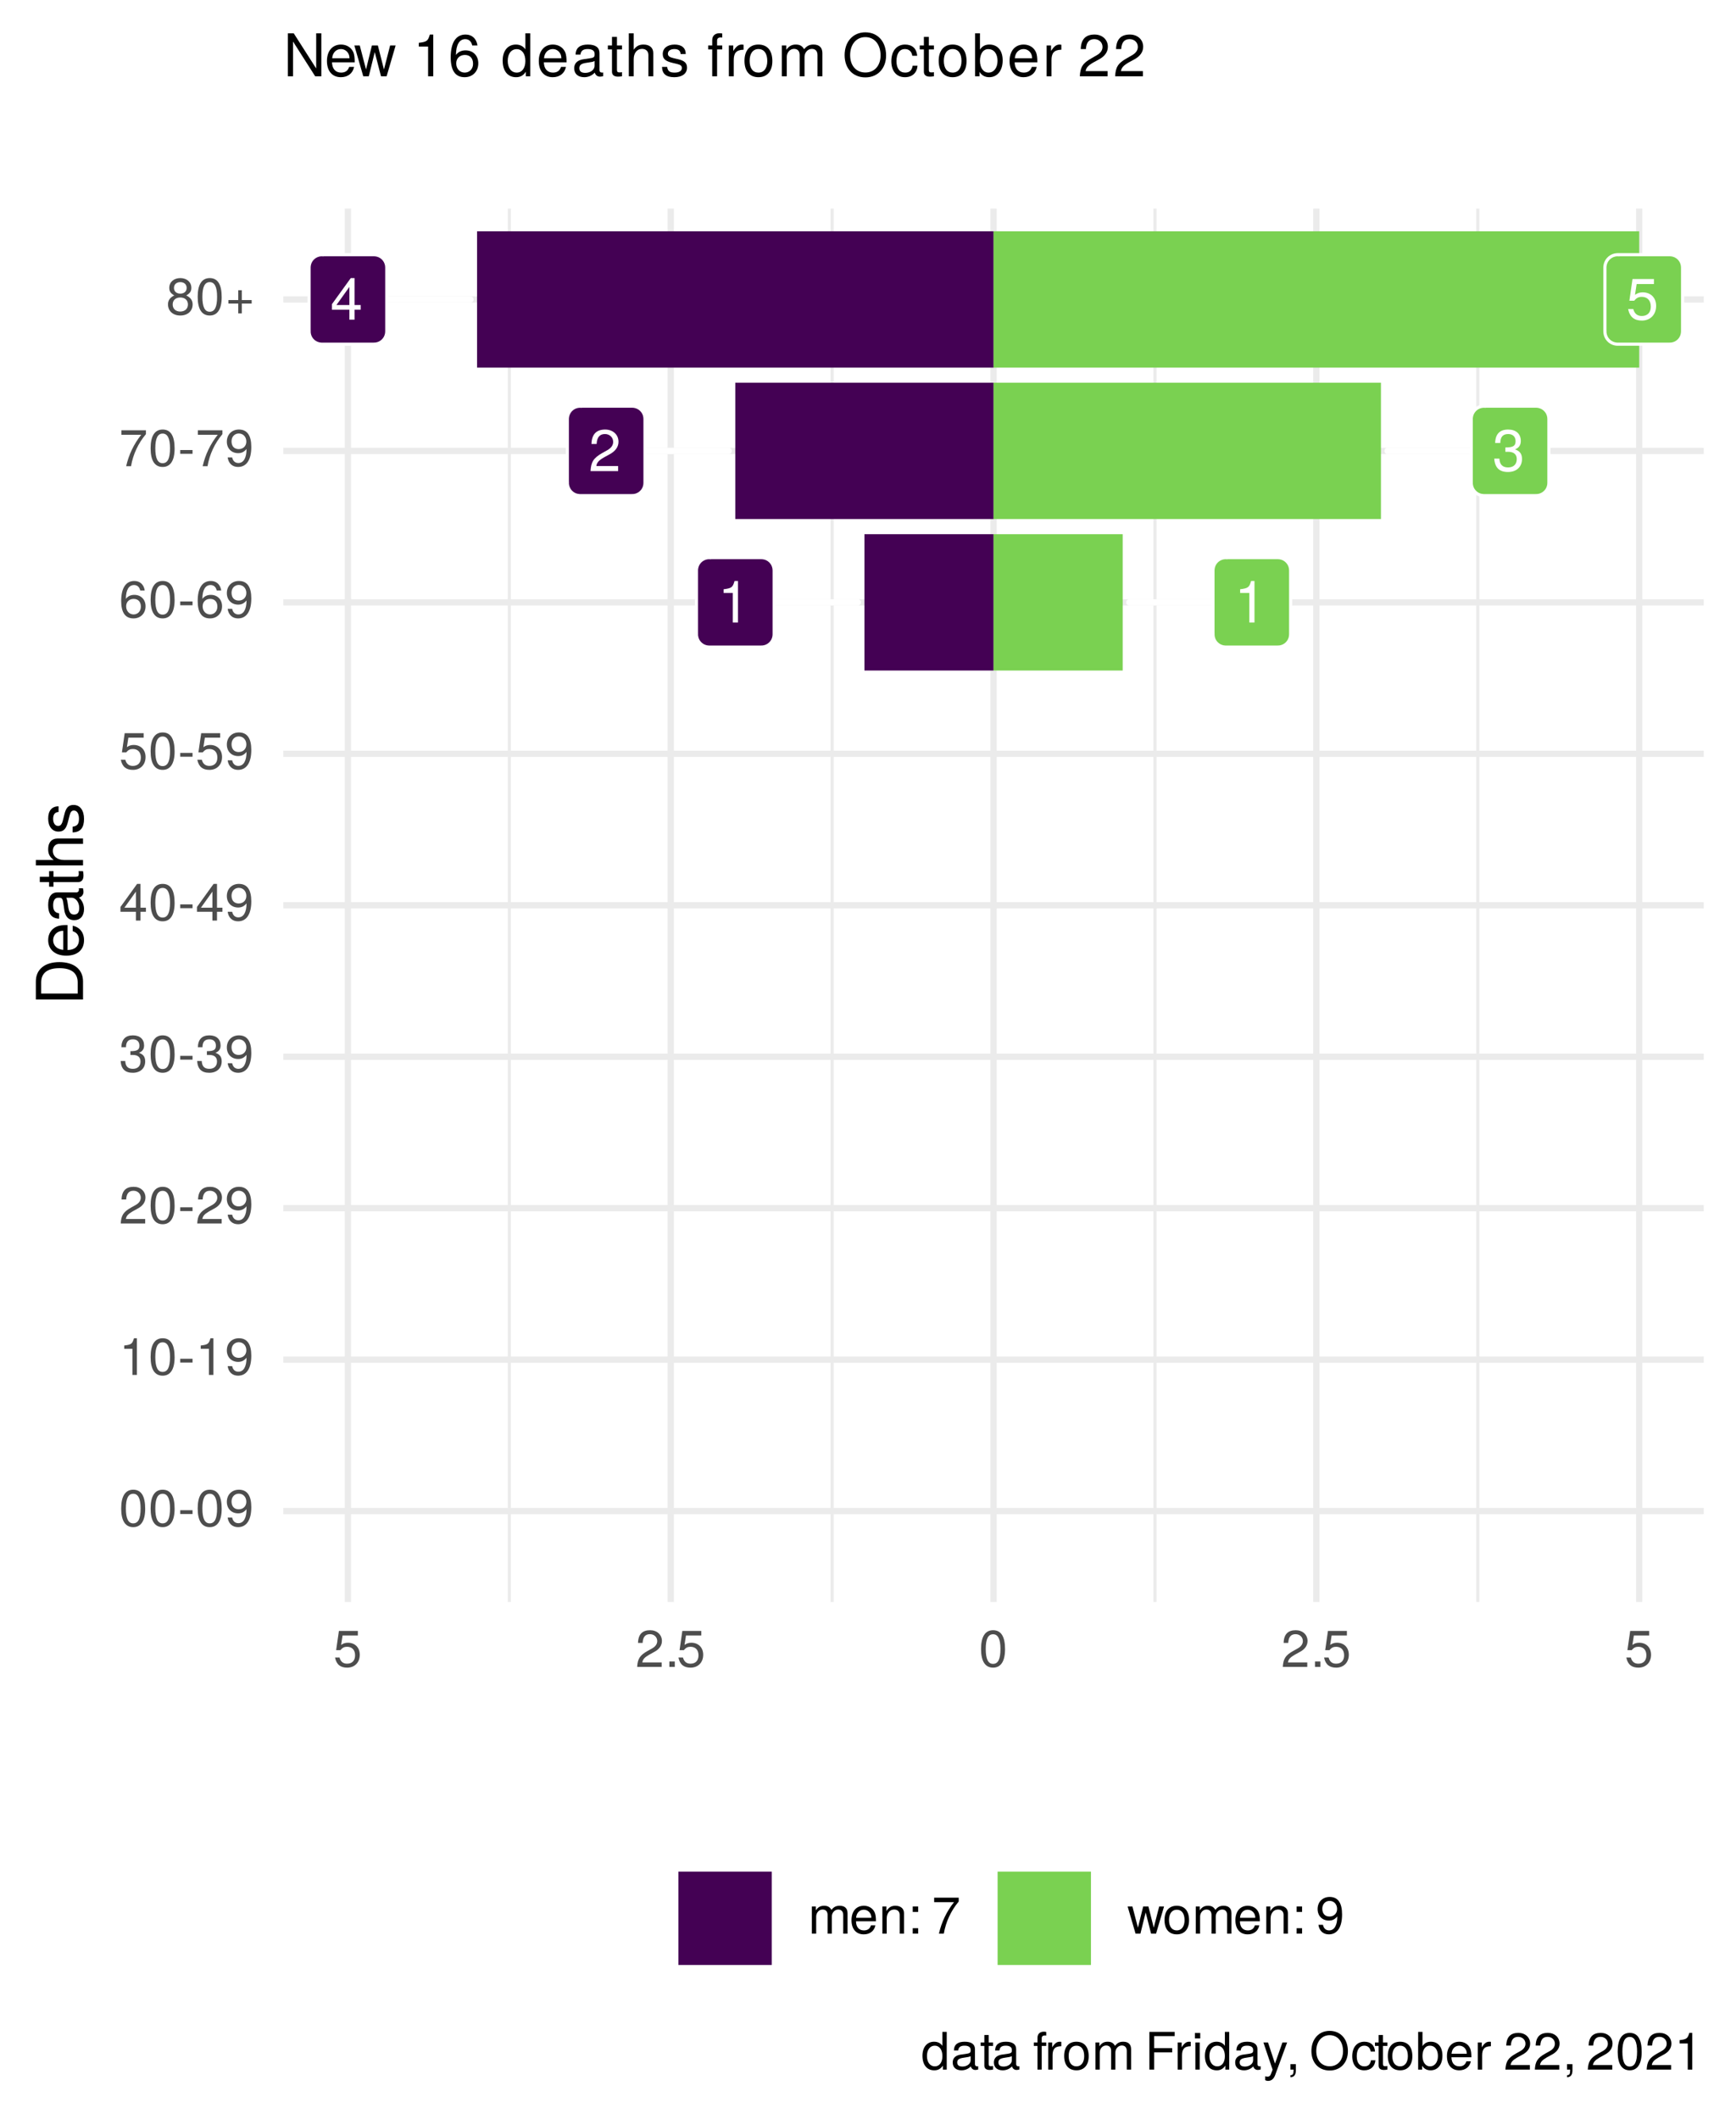 <?xml version="1.0" encoding="UTF-8"?>
<svg xmlns="http://www.w3.org/2000/svg" xmlns:xlink="http://www.w3.org/1999/xlink" width="295pt" height="360pt" viewBox="0 0 295 360" version="1.1">
<defs>
<g>
<symbol overflow="visible" id="glyph0-0">
<path style="stroke:none;" d=""/>
</symbol>
<symbol overflow="visible" id="glyph0-1">
<path style="stroke:none;" d="M 3.453 0 L 3.453 -7.062 L 2.875 -7.062 C 2.562 -5.969 2.375 -5.828 1.016 -5.656 L 1.016 -5.031 L 2.578 -5.031 L 2.578 0 Z M 3.453 0 "/>
</symbol>
<symbol overflow="visible" id="glyph0-2">
<path style="stroke:none;" d="M 5.094 -4.984 C 5.094 -6.188 4.156 -7.062 2.828 -7.062 C 1.391 -7.062 0.547 -6.312 0.5 -4.609 L 1.375 -4.609 C 1.438 -5.797 1.938 -6.297 2.797 -6.297 C 3.594 -6.297 4.188 -5.719 4.188 -4.969 C 4.188 -4.406 3.859 -3.938 3.234 -3.578 L 2.312 -3.062 C 0.844 -2.219 0.422 -1.547 0.344 0 L 5.031 0 L 5.031 -0.859 L 1.328 -0.859 C 1.406 -1.438 1.734 -1.812 2.594 -2.312 L 3.594 -2.859 C 4.578 -3.391 5.094 -4.125 5.094 -4.984 Z M 5.094 -4.984 "/>
</symbol>
<symbol overflow="visible" id="glyph0-3">
<path style="stroke:none;" d="M 5.031 -2.047 C 5.031 -2.906 4.688 -3.406 3.844 -3.688 C 4.5 -3.953 4.828 -4.406 4.828 -5.109 C 4.828 -6.328 4.016 -7.062 2.672 -7.062 C 1.25 -7.062 0.5 -6.281 0.469 -4.781 L 1.344 -4.781 C 1.359 -5.828 1.797 -6.297 2.688 -6.297 C 3.469 -6.297 3.938 -5.828 3.938 -5.094 C 3.938 -4.328 3.609 -4.016 2.203 -4.016 L 2.203 -3.281 L 2.672 -3.281 C 3.641 -3.281 4.141 -2.828 4.141 -2.047 C 4.141 -1.156 3.594 -0.625 2.672 -0.625 C 1.719 -0.625 1.25 -1.109 1.188 -2.125 L 0.312 -2.125 C 0.422 -0.562 1.203 0.156 2.641 0.156 C 4.094 0.156 5.031 -0.719 5.031 -2.047 Z M 5.031 -2.047 "/>
</symbol>
<symbol overflow="visible" id="glyph0-4">
<path style="stroke:none;" d="M 5.172 -1.688 L 5.172 -2.484 L 4.125 -2.484 L 4.125 -7.062 L 3.484 -7.062 L 0.281 -2.625 L 0.281 -1.688 L 3.25 -1.688 L 3.25 0 L 4.125 0 L 4.125 -1.688 Z M 3.25 -2.484 L 1.047 -2.484 L 3.25 -5.562 Z M 3.25 -2.484 "/>
</symbol>
<symbol overflow="visible" id="glyph0-5">
<path style="stroke:none;" d="M 5.109 -2.344 C 5.109 -3.734 4.188 -4.641 2.828 -4.641 C 2.328 -4.641 1.938 -4.516 1.516 -4.219 L 1.797 -6.047 L 4.734 -6.047 L 4.734 -6.906 L 1.094 -6.906 L 0.562 -3.219 L 1.375 -3.219 C 1.781 -3.703 2.125 -3.875 2.672 -3.875 C 3.609 -3.875 4.203 -3.266 4.203 -2.219 C 4.203 -1.203 3.625 -0.625 2.672 -0.625 C 1.906 -0.625 1.438 -1.016 1.219 -1.812 L 0.344 -1.812 C 0.641 -0.406 1.438 0.156 2.688 0.156 C 4.109 0.156 5.109 -0.844 5.109 -2.344 Z M 5.109 -2.344 "/>
</symbol>
<symbol overflow="visible" id="glyph1-0">
<path style="stroke:none;" d=""/>
</symbol>
<symbol overflow="visible" id="glyph1-1">
<path style="stroke:none;" d="M 4.453 -3 C 4.453 -5.156 3.781 -6.234 2.422 -6.234 C 1.078 -6.234 0.375 -5.141 0.375 -3.047 C 0.375 -0.953 1.078 0.125 2.422 0.125 C 3.734 0.125 4.453 -0.953 4.453 -3 Z M 3.672 -3.062 C 3.672 -1.297 3.266 -0.516 2.406 -0.516 C 1.578 -0.516 1.172 -1.344 1.172 -3.047 C 1.172 -4.75 1.578 -5.547 2.422 -5.547 C 3.25 -5.547 3.672 -4.734 3.672 -3.062 Z M 3.672 -3.062 "/>
</symbol>
<symbol overflow="visible" id="glyph1-2">
<path style="stroke:none;" d="M 2.5 -2.109 L 2.5 -2.75 L 0.406 -2.75 L 0.406 -2.109 Z M 2.5 -2.109 "/>
</symbol>
<symbol overflow="visible" id="glyph1-3">
<path style="stroke:none;" d="M 4.484 -3.266 C 4.484 -5.219 3.797 -6.234 2.375 -6.234 C 1.188 -6.234 0.328 -5.391 0.328 -4.172 C 0.328 -3.016 1.125 -2.219 2.25 -2.219 C 2.844 -2.219 3.266 -2.438 3.672 -2.922 C 3.672 -1.406 3.172 -0.547 2.281 -0.547 C 1.734 -0.547 1.359 -0.891 1.234 -1.5 L 0.469 -1.5 C 0.609 -0.469 1.281 0.125 2.234 0.125 C 3.688 0.125 4.484 -1.109 4.484 -3.266 Z M 3.641 -4.188 C 3.641 -3.422 3.094 -2.906 2.344 -2.906 C 1.594 -2.906 1.125 -3.391 1.125 -4.234 C 1.125 -5.016 1.656 -5.562 2.359 -5.562 C 3.094 -5.562 3.641 -5 3.641 -4.188 Z M 3.641 -4.188 "/>
</symbol>
<symbol overflow="visible" id="glyph1-4">
<path style="stroke:none;" d="M 3.047 0 L 3.047 -6.234 L 2.547 -6.234 C 2.266 -5.281 2.094 -5.141 0.891 -5 L 0.891 -4.438 L 2.281 -4.438 L 2.281 0 Z M 3.047 0 "/>
</symbol>
<symbol overflow="visible" id="glyph1-5">
<path style="stroke:none;" d="M 4.5 -4.406 C 4.5 -5.469 3.672 -6.234 2.5 -6.234 C 1.219 -6.234 0.484 -5.594 0.438 -4.078 L 1.219 -4.078 C 1.281 -5.125 1.703 -5.562 2.469 -5.562 C 3.172 -5.562 3.703 -5.062 3.703 -4.391 C 3.703 -3.891 3.406 -3.469 2.859 -3.156 L 2.047 -2.703 C 0.75 -1.969 0.375 -1.375 0.297 0 L 4.453 0 L 4.453 -0.766 L 1.172 -0.766 C 1.25 -1.281 1.531 -1.594 2.297 -2.047 L 3.172 -2.531 C 4.047 -2.984 4.5 -3.641 4.5 -4.406 Z M 4.5 -4.406 "/>
</symbol>
<symbol overflow="visible" id="glyph1-6">
<path style="stroke:none;" d="M 4.453 -1.812 C 4.453 -2.562 4.141 -3.016 3.391 -3.266 C 3.969 -3.5 4.266 -3.891 4.266 -4.516 C 4.266 -5.594 3.547 -6.234 2.359 -6.234 C 1.109 -6.234 0.438 -5.547 0.406 -4.219 L 1.188 -4.219 C 1.203 -5.141 1.578 -5.562 2.375 -5.562 C 3.062 -5.562 3.469 -5.156 3.469 -4.5 C 3.469 -3.828 3.188 -3.547 1.938 -3.547 L 1.938 -2.906 L 2.359 -2.906 C 3.219 -2.906 3.656 -2.5 3.656 -1.797 C 3.656 -1.016 3.172 -0.547 2.359 -0.547 C 1.516 -0.547 1.109 -0.969 1.062 -1.875 L 0.281 -1.875 C 0.375 -0.5 1.062 0.125 2.344 0.125 C 3.625 0.125 4.453 -0.641 4.453 -1.812 Z M 4.453 -1.812 "/>
</symbol>
<symbol overflow="visible" id="glyph1-7">
<path style="stroke:none;" d="M 4.578 -1.5 L 4.578 -2.188 L 3.656 -2.188 L 3.656 -6.234 L 3.078 -6.234 L 0.25 -2.312 L 0.25 -1.5 L 2.875 -1.5 L 2.875 0 L 3.656 0 L 3.656 -1.5 Z M 2.875 -2.188 L 0.922 -2.188 L 2.875 -4.922 Z M 2.875 -2.188 "/>
</symbol>
<symbol overflow="visible" id="glyph1-8">
<path style="stroke:none;" d="M 4.516 -2.062 C 4.516 -3.297 3.688 -4.109 2.5 -4.109 C 2.062 -4.109 1.703 -4 1.344 -3.734 L 1.594 -5.344 L 4.188 -5.344 L 4.188 -6.109 L 0.969 -6.109 L 0.5 -2.844 L 1.219 -2.844 C 1.578 -3.266 1.875 -3.422 2.359 -3.422 C 3.188 -3.422 3.719 -2.891 3.719 -1.969 C 3.719 -1.062 3.203 -0.547 2.359 -0.547 C 1.688 -0.547 1.266 -0.891 1.078 -1.594 L 0.312 -1.594 C 0.562 -0.359 1.266 0.125 2.375 0.125 C 3.641 0.125 4.516 -0.75 4.516 -2.062 Z M 4.516 -2.062 "/>
</symbol>
<symbol overflow="visible" id="glyph1-9">
<path style="stroke:none;" d="M 4.516 -1.938 C 4.516 -3.094 3.719 -3.875 2.609 -3.875 C 1.984 -3.875 1.5 -3.641 1.172 -3.188 C 1.172 -4.703 1.672 -5.547 2.562 -5.547 C 3.109 -5.547 3.484 -5.203 3.609 -4.609 L 4.375 -4.609 C 4.234 -5.625 3.562 -6.234 2.609 -6.234 C 1.156 -6.234 0.375 -5.016 0.375 -2.844 C 0.375 -0.891 1.047 0.125 2.469 0.125 C 3.656 0.125 4.516 -0.719 4.516 -1.938 Z M 3.719 -1.875 C 3.719 -1.094 3.188 -0.547 2.484 -0.547 C 1.766 -0.547 1.219 -1.125 1.219 -1.922 C 1.219 -2.688 1.734 -3.188 2.5 -3.188 C 3.25 -3.188 3.719 -2.703 3.719 -1.875 Z M 3.719 -1.875 "/>
</symbol>
<symbol overflow="visible" id="glyph1-10">
<path style="stroke:none;" d="M 4.578 -5.453 L 4.578 -6.109 L 0.406 -6.109 L 0.406 -5.344 L 3.781 -5.344 C 2.531 -3.781 1.656 -1.953 1.219 0 L 2.047 0 C 2.391 -2.016 3.266 -3.891 4.578 -5.453 Z M 4.578 -5.453 "/>
</symbol>
<symbol overflow="visible" id="glyph1-11">
<path style="stroke:none;" d="M 4.516 -1.766 C 4.516 -2.453 4.156 -2.938 3.438 -3.281 C 4.078 -3.672 4.297 -3.984 4.297 -4.578 C 4.297 -5.547 3.531 -6.234 2.422 -6.234 C 1.312 -6.234 0.547 -5.547 0.547 -4.578 C 0.547 -4 0.75 -3.672 1.391 -3.281 C 0.672 -2.938 0.328 -2.453 0.328 -1.766 C 0.328 -0.625 1.188 0.125 2.422 0.125 C 3.656 0.125 4.516 -0.625 4.516 -1.766 Z M 3.5 -4.562 C 3.5 -3.969 3.062 -3.594 2.422 -3.594 C 1.766 -3.594 1.344 -3.969 1.344 -4.562 C 1.344 -5.156 1.766 -5.547 2.422 -5.547 C 3.078 -5.547 3.5 -5.156 3.5 -4.562 Z M 3.719 -1.75 C 3.719 -1.016 3.188 -0.547 2.406 -0.547 C 1.641 -0.547 1.125 -1.016 1.125 -1.75 C 1.125 -2.484 1.641 -2.938 2.422 -2.938 C 3.188 -2.938 3.719 -2.484 3.719 -1.75 Z M 3.719 -1.75 "/>
</symbol>
<symbol overflow="visible" id="glyph1-12">
<path style="stroke:none;" d="M 4.547 -1.906 L 4.547 -2.5 L 2.875 -2.5 L 2.875 -4.172 L 2.266 -4.172 L 2.266 -2.5 L 0.594 -2.5 L 0.594 -1.906 L 2.266 -1.906 L 2.266 -0.234 L 2.875 -0.234 L 2.875 -1.906 Z M 4.547 -1.906 "/>
</symbol>
<symbol overflow="visible" id="glyph1-13">
<path style="stroke:none;" d="M 1.688 0 L 1.688 -0.922 L 0.766 -0.922 L 0.766 0 Z M 1.688 0 "/>
</symbol>
<symbol overflow="visible" id="glyph1-14">
<path style="stroke:none;" d="M 6.688 0 L 6.688 -3.453 C 6.688 -4.281 6.234 -4.734 5.359 -4.734 C 4.75 -4.734 4.375 -4.562 3.953 -4.031 C 3.672 -4.531 3.312 -4.734 2.703 -4.734 C 2.094 -4.734 1.688 -4.516 1.297 -3.953 L 1.297 -4.609 L 0.625 -4.609 L 0.625 0 L 1.359 0 L 1.359 -2.891 C 1.359 -3.562 1.844 -4.094 2.438 -4.094 C 2.984 -4.094 3.297 -3.766 3.297 -3.172 L 3.297 0 L 4.016 0 L 4.016 -2.891 C 4.016 -3.562 4.516 -4.094 5.109 -4.094 C 5.641 -4.094 5.953 -3.75 5.953 -3.172 L 5.953 0 Z M 6.688 0 "/>
</symbol>
<symbol overflow="visible" id="glyph1-15">
<path style="stroke:none;" d="M 4.516 -2.094 C 4.516 -2.766 4.453 -3.188 4.328 -3.531 C 4.031 -4.281 3.328 -4.734 2.469 -4.734 C 1.172 -4.734 0.359 -3.797 0.359 -2.281 C 0.359 -0.766 1.156 0.125 2.453 0.125 C 3.5 0.125 4.234 -0.469 4.422 -1.406 L 3.672 -1.406 C 3.469 -0.797 3.062 -0.547 2.469 -0.547 C 1.703 -0.547 1.141 -1.031 1.125 -2.094 Z M 3.734 -2.75 C 3.734 -2.75 3.734 -2.703 3.719 -2.688 L 1.141 -2.688 C 1.203 -3.516 1.719 -4.062 2.453 -4.062 C 3.172 -4.062 3.734 -3.469 3.734 -2.75 Z M 3.734 -2.75 "/>
</symbol>
<symbol overflow="visible" id="glyph1-16">
<path style="stroke:none;" d="M 4.281 0 L 4.281 -3.484 C 4.281 -4.25 3.719 -4.734 2.828 -4.734 C 2.141 -4.734 1.703 -4.484 1.297 -3.828 L 1.297 -4.609 L 0.609 -4.609 L 0.609 0 L 1.344 0 L 1.344 -2.547 C 1.344 -3.484 1.859 -4.094 2.609 -4.094 C 3.188 -4.094 3.547 -3.75 3.547 -3.188 L 3.547 0 Z M 4.281 0 "/>
</symbol>
<symbol overflow="visible" id="glyph1-17">
<path style="stroke:none;" d="M 1.688 0 L 1.688 -0.922 L 0.766 -0.922 L 0.766 0 Z M 1.688 -3.688 L 1.688 -4.609 L 0.766 -4.609 L 0.766 -3.688 Z M 1.688 -3.688 "/>
</symbol>
<symbol overflow="visible" id="glyph1-18">
<path style="stroke:none;" d=""/>
</symbol>
<symbol overflow="visible" id="glyph1-19">
<path style="stroke:none;" d="M 6.234 -4.609 L 5.406 -4.609 L 4.484 -1.016 L 3.578 -4.609 L 2.688 -4.609 L 1.797 -1.016 L 0.859 -4.609 L 0.047 -4.609 L 1.391 0 L 2.219 0 L 3.109 -3.609 L 4.031 0 L 4.875 0 Z M 6.234 -4.609 "/>
</symbol>
<symbol overflow="visible" id="glyph1-20">
<path style="stroke:none;" d="M 4.484 -2.266 C 4.484 -3.859 3.719 -4.734 2.391 -4.734 C 1.094 -4.734 0.312 -3.859 0.312 -2.312 C 0.312 -0.75 1.094 0.125 2.406 0.125 C 3.688 0.125 4.484 -0.75 4.484 -2.266 Z M 3.719 -2.281 C 3.719 -1.203 3.203 -0.547 2.406 -0.547 C 1.578 -0.547 1.078 -1.188 1.078 -2.312 C 1.078 -3.406 1.578 -4.062 2.406 -4.062 C 3.234 -4.062 3.719 -3.422 3.719 -2.281 Z M 3.719 -2.281 "/>
</symbol>
<symbol overflow="visible" id="glyph1-21">
<path style="stroke:none;" d="M 4.359 0 L 4.359 -6.406 L 3.625 -6.406 L 3.625 -4.031 C 3.312 -4.5 2.828 -4.734 2.203 -4.734 C 1.016 -4.734 0.234 -3.812 0.234 -2.344 C 0.234 -0.797 1 0.125 2.234 0.125 C 2.875 0.125 3.312 -0.109 3.703 -0.672 L 3.703 0 Z M 3.625 -2.281 C 3.625 -1.219 3.109 -0.547 2.344 -0.547 C 1.531 -0.547 1 -1.234 1 -2.312 C 1 -3.375 1.531 -4.062 2.328 -4.062 C 3.125 -4.062 3.625 -3.359 3.625 -2.281 Z M 3.625 -2.281 "/>
</symbol>
<symbol overflow="visible" id="glyph1-22">
<path style="stroke:none;" d="M 4.703 -0.016 L 4.703 -0.578 C 4.625 -0.547 4.594 -0.547 4.547 -0.547 C 4.297 -0.547 4.156 -0.688 4.156 -0.922 L 4.156 -3.484 C 4.156 -4.297 3.547 -4.734 2.422 -4.734 C 1.297 -4.734 0.609 -4.312 0.578 -3.25 L 1.312 -3.25 C 1.375 -3.812 1.703 -4.062 2.391 -4.062 C 3.047 -4.062 3.422 -3.812 3.422 -3.375 L 3.422 -3.188 C 3.422 -2.875 3.234 -2.75 2.656 -2.672 C 1.625 -2.547 1.453 -2.5 1.172 -2.391 C 0.641 -2.172 0.375 -1.766 0.375 -1.203 C 0.375 -0.359 0.953 0.125 1.875 0.125 C 2.469 0.125 3.047 -0.109 3.453 -0.547 C 3.531 -0.188 3.844 0.062 4.203 0.062 C 4.359 0.062 4.469 0.047 4.703 -0.016 Z M 3.422 -1.594 C 3.422 -0.938 2.75 -0.516 2.047 -0.516 C 1.469 -0.516 1.141 -0.719 1.141 -1.219 C 1.141 -1.703 1.453 -1.906 2.25 -2.016 C 3.016 -2.125 3.172 -2.156 3.422 -2.281 Z M 3.422 -1.594 "/>
</symbol>
<symbol overflow="visible" id="glyph1-23">
<path style="stroke:none;" d="M 2.234 0 L 2.234 -0.609 C 2.141 -0.594 2.016 -0.578 1.875 -0.578 C 1.562 -0.578 1.484 -0.672 1.484 -1 L 1.484 -4.016 L 2.234 -4.016 L 2.234 -4.609 L 1.484 -4.609 L 1.484 -5.875 L 0.75 -5.875 L 0.75 -4.609 L 0.125 -4.609 L 0.125 -4.016 L 0.75 -4.016 L 0.75 -0.672 C 0.75 -0.203 1.062 0.062 1.641 0.062 C 1.812 0.062 1.984 0.047 2.234 0 Z M 2.234 0 "/>
</symbol>
<symbol overflow="visible" id="glyph1-24">
<path style="stroke:none;" d="M 2.266 -4.016 L 2.266 -4.609 L 1.5 -4.609 L 1.5 -5.328 C 1.5 -5.641 1.688 -5.797 2.016 -5.797 C 2.078 -5.797 2.109 -5.797 2.266 -5.781 L 2.266 -6.391 C 2.109 -6.438 2 -6.438 1.859 -6.438 C 1.172 -6.438 0.781 -6.047 0.781 -5.391 L 0.781 -4.609 L 0.156 -4.609 L 0.156 -4.016 L 0.781 -4.016 L 0.781 0 L 1.5 0 L 1.5 -4.016 Z M 2.266 -4.016 "/>
</symbol>
<symbol overflow="visible" id="glyph1-25">
<path style="stroke:none;" d="M 2.828 -3.969 L 2.828 -4.719 C 2.703 -4.734 2.641 -4.734 2.547 -4.734 C 2.062 -4.734 1.703 -4.453 1.281 -3.781 L 1.281 -4.609 L 0.609 -4.609 L 0.609 0 L 1.344 0 L 1.344 -2.391 C 1.344 -3.438 1.688 -3.953 2.828 -3.969 Z M 2.828 -3.969 "/>
</symbol>
<symbol overflow="visible" id="glyph1-26">
<path style="stroke:none;" d="M 5.094 -5.688 L 5.094 -6.406 L 0.797 -6.406 L 0.797 0 L 1.609 0 L 1.609 -2.922 L 4.672 -2.922 L 4.672 -3.641 L 1.609 -3.641 L 1.609 -5.688 Z M 5.094 -5.688 "/>
</symbol>
<symbol overflow="visible" id="glyph1-27">
<path style="stroke:none;" d="M 1.344 0 L 1.344 -4.609 L 0.609 -4.609 L 0.609 0 Z M 1.438 -5.297 L 1.438 -6.219 L 0.531 -6.219 L 0.531 -5.297 Z M 1.438 -5.297 "/>
</symbol>
<symbol overflow="visible" id="glyph1-28">
<path style="stroke:none;" d="M 4.203 -4.609 L 3.406 -4.609 L 2.141 -1.016 L 0.953 -4.609 L 0.172 -4.609 L 1.734 0.016 L 1.453 0.75 C 1.328 1.078 1.172 1.203 0.859 1.203 C 0.75 1.203 0.641 1.172 0.469 1.141 L 0.469 1.797 C 0.625 1.875 0.781 1.922 0.969 1.922 C 1.484 1.922 1.906 1.625 2.156 0.969 Z M 4.203 -4.609 "/>
</symbol>
<symbol overflow="visible" id="glyph1-29">
<path style="stroke:none;" d="M 1.688 0.141 L 1.688 -0.922 L 0.766 -0.922 L 0.766 0 L 1.297 0 L 1.297 0.156 C 1.297 0.766 1.172 0.938 0.766 0.953 L 0.766 1.297 C 1.375 1.297 1.688 0.891 1.688 0.141 Z M 1.688 0.141 "/>
</symbol>
<symbol overflow="visible" id="glyph1-30">
<path style="stroke:none;" d="M 6.531 -3.109 C 6.531 -5.172 5.297 -6.578 3.422 -6.578 C 1.578 -6.578 0.328 -5.156 0.328 -3.156 C 0.328 -1.156 1.578 0.156 3.438 0.156 C 5.312 0.156 6.531 -1.219 6.531 -3.109 Z M 5.703 -3.125 C 5.703 -1.578 4.781 -0.562 3.438 -0.562 C 2.062 -0.562 1.156 -1.578 1.156 -3.156 C 1.156 -4.734 2.062 -5.844 3.422 -5.844 C 4.812 -5.844 5.703 -4.734 5.703 -3.125 Z M 5.703 -3.125 "/>
</symbol>
<symbol overflow="visible" id="glyph1-31">
<path style="stroke:none;" d="M 4.203 -1.578 L 3.453 -1.578 C 3.328 -0.844 2.953 -0.547 2.328 -0.547 C 1.516 -0.547 1.031 -1.172 1.031 -2.266 C 1.031 -3.406 1.516 -4.062 2.312 -4.062 C 2.922 -4.062 3.312 -3.703 3.406 -3.062 L 4.141 -3.062 C 4.062 -4.188 3.359 -4.734 2.328 -4.734 C 1.078 -4.734 0.266 -3.797 0.266 -2.266 C 0.266 -0.781 1.062 0.125 2.312 0.125 C 3.406 0.125 4.109 -0.531 4.203 -1.578 Z M 4.203 -1.578 "/>
</symbol>
<symbol overflow="visible" id="glyph1-32">
<path style="stroke:none;" d="M 4.594 -2.359 C 4.594 -3.859 3.844 -4.734 2.625 -4.734 C 2 -4.734 1.547 -4.5 1.203 -3.984 L 1.203 -6.406 L 0.469 -6.406 L 0.469 0 L 1.141 0 L 1.141 -0.656 C 1.484 -0.125 1.953 0.125 2.594 0.125 C 3.812 0.125 4.594 -0.859 4.594 -2.359 Z M 3.828 -2.312 C 3.828 -1.266 3.297 -0.547 2.484 -0.547 C 1.719 -0.547 1.203 -1.266 1.203 -2.312 C 1.203 -3.391 1.719 -4.094 2.484 -4.062 C 3.312 -4.062 3.828 -3.344 3.828 -2.312 Z M 3.828 -2.312 "/>
</symbol>
<symbol overflow="visible" id="glyph2-0">
<path style="stroke:none;" d=""/>
</symbol>
<symbol overflow="visible" id="glyph2-1">
<path style="stroke:none;" d="M -4.016 -7.344 C -6.5 -7.344 -8.016 -6.109 -8.016 -4.062 L -8.016 -0.984 L 0 -0.984 L 0 -4.062 C 0 -6.094 -1.516 -7.344 -4.016 -7.344 Z M -4 -6.312 C -1.984 -6.312 -0.906 -5.484 -0.906 -3.891 L -0.906 -2 L -7.109 -2 L -7.109 -3.891 C -7.109 -5.484 -6.047 -6.312 -4 -6.312 Z M -4 -6.312 "/>
</symbol>
<symbol overflow="visible" id="glyph2-2">
<path style="stroke:none;" d="M -2.625 -5.641 C -3.453 -5.641 -3.984 -5.578 -4.406 -5.406 C -5.359 -5.031 -5.922 -4.156 -5.922 -3.078 C -5.922 -1.469 -4.734 -0.438 -2.844 -0.438 C -0.953 -0.438 0.172 -1.438 0.172 -3.062 C 0.172 -4.375 -0.578 -5.297 -1.75 -5.516 L -1.75 -4.594 C -0.984 -4.344 -0.688 -3.828 -0.688 -3.094 C -0.688 -2.141 -1.297 -1.422 -2.625 -1.391 Z M -3.438 -4.656 C -3.438 -4.656 -3.391 -4.656 -3.359 -4.656 L -3.359 -1.422 C -4.391 -1.5 -5.078 -2.141 -5.078 -3.062 C -5.078 -3.969 -4.328 -4.656 -3.438 -4.656 Z M -3.438 -4.656 "/>
</symbol>
<symbol overflow="visible" id="glyph2-3">
<path style="stroke:none;" d="M -0.016 -5.891 L -0.719 -5.891 C -0.688 -5.781 -0.688 -5.734 -0.688 -5.688 C -0.688 -5.375 -0.859 -5.188 -1.141 -5.188 L -4.359 -5.188 C -5.375 -5.188 -5.922 -4.438 -5.922 -3.031 C -5.922 -1.625 -5.391 -0.766 -4.062 -0.719 L -4.062 -1.641 C -4.766 -1.719 -5.078 -2.141 -5.078 -2.984 C -5.078 -3.812 -4.781 -4.281 -4.219 -4.281 L -3.984 -4.281 C -3.594 -4.281 -3.438 -4.047 -3.344 -3.328 C -3.172 -2.031 -3.141 -1.828 -2.984 -1.469 C -2.719 -0.797 -2.203 -0.469 -1.5 -0.469 C -0.453 -0.469 0.172 -1.188 0.172 -2.359 C 0.172 -3.094 -0.141 -3.812 -0.688 -4.312 C -0.234 -4.406 0.078 -4.812 0.078 -5.266 C 0.078 -5.438 0.062 -5.594 -0.016 -5.891 Z M -1.984 -4.281 C -1.172 -4.281 -0.641 -3.438 -0.641 -2.547 C -0.641 -1.844 -0.891 -1.422 -1.516 -1.422 C -2.125 -1.422 -2.391 -1.828 -2.531 -2.812 C -2.656 -3.766 -2.703 -3.969 -2.844 -4.281 Z M -1.984 -4.281 "/>
</symbol>
<symbol overflow="visible" id="glyph2-4">
<path style="stroke:none;" d="M 0 -2.797 L -0.766 -2.797 C -0.734 -2.672 -0.719 -2.531 -0.719 -2.359 C -0.719 -1.953 -0.844 -1.844 -1.25 -1.844 L -5.016 -1.844 L -5.016 -2.797 L -5.766 -2.797 L -5.766 -1.844 L -7.344 -1.844 L -7.344 -0.938 L -5.766 -0.938 L -5.766 -0.156 L -5.016 -0.156 L -5.016 -0.938 L -0.844 -0.938 C -0.25 -0.938 0.078 -1.328 0.078 -2.047 C 0.078 -2.266 0.062 -2.484 0 -2.797 Z M 0 -2.797 "/>
</symbol>
<symbol overflow="visible" id="glyph2-5">
<path style="stroke:none;" d="M 0 -5.344 L -4.359 -5.344 C -5.328 -5.344 -5.922 -4.656 -5.922 -3.531 C -5.922 -2.719 -5.672 -2.219 -4.969 -1.688 L -8.016 -1.688 L -8.016 -0.766 L 0 -0.766 L 0 -1.688 L -3.172 -1.688 C -4.359 -1.688 -5.125 -2.297 -5.125 -3.25 C -5.125 -3.891 -4.75 -4.438 -4 -4.438 L 0 -4.438 Z M 0 -5.344 "/>
</symbol>
<symbol overflow="visible" id="glyph2-6">
<path style="stroke:none;" d="M -1.609 -5.047 C -2.469 -5.047 -2.906 -4.562 -3.172 -3.422 L -3.391 -2.547 C -3.562 -1.797 -3.812 -1.469 -4.219 -1.469 C -4.734 -1.469 -5.078 -1.953 -5.078 -2.688 C -5.078 -3.438 -4.766 -3.828 -4.156 -3.844 L -4.156 -4.812 C -5.297 -4.812 -5.922 -4.062 -5.922 -2.734 C -5.922 -1.391 -5.234 -0.516 -4.172 -0.516 C -3.266 -0.516 -2.844 -0.984 -2.516 -2.344 L -2.297 -3.203 C -2.141 -3.844 -1.953 -4.094 -1.547 -4.094 C -1 -4.094 -0.688 -3.547 -0.688 -2.75 C -0.688 -1.922 -0.875 -1.469 -1.766 -1.344 L -1.766 -0.375 C -0.422 -0.422 0.172 -1.172 0.172 -2.672 C 0.172 -4.125 -0.5 -5.047 -1.609 -5.047 Z M -1.609 -5.047 "/>
</symbol>
<symbol overflow="visible" id="glyph3-0">
<path style="stroke:none;" d=""/>
</symbol>
<symbol overflow="visible" id="glyph3-1">
<path style="stroke:none;" d=""/>
</symbol>
<symbol overflow="visible" id="glyph4-0">
<path style="stroke:none;" d=""/>
</symbol>
<symbol overflow="visible" id="glyph4-1">
<path style="stroke:none;" d="M 6.453 0 L 6.453 -7.297 L 5.578 -7.297 L 5.578 -1.328 L 1.766 -7.297 L 0.766 -7.297 L 0.766 0 L 1.641 0 L 1.641 -5.906 L 5.406 0 Z M 6.453 0 "/>
</symbol>
<symbol overflow="visible" id="glyph4-2">
<path style="stroke:none;" d="M 5.125 -2.375 C 5.125 -3.141 5.062 -3.625 4.922 -4.016 C 4.578 -4.875 3.781 -5.391 2.797 -5.391 C 1.344 -5.391 0.406 -4.312 0.406 -2.594 C 0.406 -0.875 1.312 0.156 2.781 0.156 C 3.984 0.156 4.812 -0.531 5.016 -1.594 L 4.188 -1.594 C 3.953 -0.906 3.484 -0.625 2.812 -0.625 C 1.938 -0.625 1.297 -1.188 1.266 -2.375 Z M 4.234 -3.125 C 4.234 -3.125 4.234 -3.078 4.234 -3.062 L 1.297 -3.062 C 1.359 -3.984 1.953 -4.625 2.797 -4.625 C 3.609 -4.625 4.234 -3.938 4.234 -3.125 Z M 4.234 -3.125 "/>
</symbol>
<symbol overflow="visible" id="glyph4-3">
<path style="stroke:none;" d="M 7.078 -5.234 L 6.141 -5.234 L 5.094 -1.156 L 4.062 -5.234 L 3.047 -5.234 L 2.047 -1.156 L 0.984 -5.234 L 0.062 -5.234 L 1.578 0 L 2.516 0 L 3.531 -4.109 L 4.594 0 L 5.547 0 Z M 7.078 -5.234 "/>
</symbol>
<symbol overflow="visible" id="glyph4-4">
<path style="stroke:none;" d=""/>
</symbol>
<symbol overflow="visible" id="glyph4-5">
<path style="stroke:none;" d="M 3.469 0 L 3.469 -7.094 L 2.891 -7.094 C 2.578 -6 2.375 -5.844 1.016 -5.688 L 1.016 -5.047 L 2.594 -5.047 L 2.594 0 Z M 3.469 0 "/>
</symbol>
<symbol overflow="visible" id="glyph4-6">
<path style="stroke:none;" d="M 5.125 -2.203 C 5.125 -3.516 4.234 -4.406 2.953 -4.406 C 2.266 -4.406 1.703 -4.141 1.328 -3.625 C 1.344 -5.344 1.906 -6.312 2.906 -6.312 C 3.531 -6.312 3.953 -5.922 4.094 -5.234 L 4.984 -5.234 C 4.812 -6.406 4.047 -7.094 2.969 -7.094 C 1.312 -7.094 0.438 -5.703 0.438 -3.234 C 0.438 -1.016 1.188 0.156 2.812 0.156 C 4.156 0.156 5.125 -0.812 5.125 -2.203 Z M 4.234 -2.125 C 4.234 -1.234 3.625 -0.625 2.812 -0.625 C 2 -0.625 1.375 -1.266 1.375 -2.188 C 1.375 -3.062 1.984 -3.625 2.844 -3.625 C 3.703 -3.625 4.234 -3.078 4.234 -2.125 Z M 4.234 -2.125 "/>
</symbol>
<symbol overflow="visible" id="glyph4-7">
<path style="stroke:none;" d="M 4.953 0 L 4.953 -7.297 L 4.125 -7.297 L 4.125 -4.578 C 3.766 -5.109 3.203 -5.391 2.516 -5.391 C 1.156 -5.391 0.266 -4.344 0.266 -2.672 C 0.266 -0.906 1.125 0.156 2.547 0.156 C 3.266 0.156 3.766 -0.125 4.203 -0.766 L 4.203 0 Z M 4.125 -2.594 C 4.125 -1.391 3.547 -0.625 2.656 -0.625 C 1.734 -0.625 1.125 -1.406 1.125 -2.625 C 1.125 -3.844 1.734 -4.609 2.656 -4.609 C 3.547 -4.609 4.125 -3.812 4.125 -2.594 Z M 4.125 -2.594 "/>
</symbol>
<symbol overflow="visible" id="glyph4-8">
<path style="stroke:none;" d="M 5.344 -0.016 L 5.344 -0.656 C 5.266 -0.625 5.219 -0.625 5.172 -0.625 C 4.875 -0.625 4.719 -0.781 4.719 -1.047 L 4.719 -3.953 C 4.719 -4.891 4.047 -5.391 2.75 -5.391 C 1.484 -5.391 0.703 -4.906 0.656 -3.688 L 1.484 -3.688 C 1.562 -4.328 1.938 -4.625 2.719 -4.625 C 3.469 -4.625 3.891 -4.344 3.891 -3.844 L 3.891 -3.625 C 3.891 -3.266 3.688 -3.125 3.016 -3.047 C 1.844 -2.891 1.656 -2.844 1.344 -2.719 C 0.734 -2.469 0.422 -2 0.422 -1.359 C 0.422 -0.406 1.078 0.156 2.141 0.156 C 2.812 0.156 3.453 -0.125 3.922 -0.625 C 4.016 -0.219 4.375 0.062 4.781 0.062 C 4.953 0.062 5.078 0.047 5.344 -0.016 Z M 3.891 -1.812 C 3.891 -1.062 3.125 -0.578 2.312 -0.578 C 1.672 -0.578 1.297 -0.812 1.297 -1.375 C 1.297 -1.938 1.656 -2.172 2.547 -2.297 C 3.438 -2.422 3.609 -2.453 3.891 -2.594 Z M 3.891 -1.812 "/>
</symbol>
<symbol overflow="visible" id="glyph4-9">
<path style="stroke:none;" d="M 2.547 0 L 2.547 -0.703 C 2.438 -0.672 2.297 -0.656 2.141 -0.656 C 1.781 -0.656 1.688 -0.766 1.688 -1.125 L 1.688 -4.562 L 2.547 -4.562 L 2.547 -5.234 L 1.688 -5.234 L 1.688 -6.688 L 0.844 -6.688 L 0.844 -5.234 L 0.141 -5.234 L 0.141 -4.562 L 0.844 -4.562 L 0.844 -0.766 C 0.844 -0.234 1.203 0.062 1.859 0.062 C 2.062 0.062 2.266 0.047 2.547 0 Z M 2.547 0 "/>
</symbol>
<symbol overflow="visible" id="glyph4-10">
<path style="stroke:none;" d="M 4.859 0 L 4.859 -3.953 C 4.859 -4.844 4.234 -5.391 3.203 -5.391 C 2.469 -5.391 2.016 -5.156 1.531 -4.516 L 1.531 -7.297 L 0.703 -7.297 L 0.703 0 L 1.531 0 L 1.531 -2.891 C 1.531 -3.953 2.094 -4.656 2.953 -4.656 C 3.547 -4.656 4.031 -4.312 4.031 -3.625 L 4.031 0 Z M 4.859 0 "/>
</symbol>
<symbol overflow="visible" id="glyph4-11">
<path style="stroke:none;" d="M 4.594 -1.469 C 4.594 -2.25 4.156 -2.641 3.109 -2.891 L 2.312 -3.078 C 1.625 -3.234 1.344 -3.453 1.344 -3.828 C 1.344 -4.312 1.766 -4.625 2.453 -4.625 C 3.125 -4.625 3.484 -4.328 3.5 -3.781 L 4.375 -3.781 C 4.375 -4.812 3.688 -5.391 2.484 -5.391 C 1.266 -5.391 0.469 -4.766 0.469 -3.797 C 0.469 -2.969 0.891 -2.578 2.125 -2.281 L 2.906 -2.094 C 3.484 -1.953 3.719 -1.781 3.719 -1.406 C 3.719 -0.906 3.234 -0.625 2.5 -0.625 C 1.75 -0.625 1.328 -0.797 1.219 -1.594 L 0.344 -1.594 C 0.375 -0.391 1.062 0.156 2.438 0.156 C 3.75 0.156 4.594 -0.453 4.594 -1.469 Z M 4.594 -1.469 "/>
</symbol>
<symbol overflow="visible" id="glyph4-12">
<path style="stroke:none;" d="M 2.578 -4.562 L 2.578 -5.234 L 1.703 -5.234 L 1.703 -6.062 C 1.703 -6.406 1.906 -6.594 2.297 -6.594 C 2.359 -6.594 2.391 -6.594 2.578 -6.578 L 2.578 -7.266 C 2.391 -7.312 2.281 -7.312 2.109 -7.312 C 1.344 -7.312 0.875 -6.875 0.875 -6.125 L 0.875 -5.234 L 0.188 -5.234 L 0.188 -4.562 L 0.875 -4.562 L 0.875 0 L 1.703 0 L 1.703 -4.562 Z M 2.578 -4.562 "/>
</symbol>
<symbol overflow="visible" id="glyph4-13">
<path style="stroke:none;" d="M 3.203 -4.516 L 3.203 -5.359 C 3.062 -5.375 3 -5.391 2.891 -5.391 C 2.344 -5.391 1.938 -5.062 1.453 -4.297 L 1.453 -5.234 L 0.703 -5.234 L 0.703 0 L 1.531 0 L 1.531 -2.719 C 1.531 -3.906 1.922 -4.484 3.203 -4.516 Z M 3.203 -4.516 "/>
</symbol>
<symbol overflow="visible" id="glyph4-14">
<path style="stroke:none;" d="M 5.094 -2.578 C 5.094 -4.391 4.234 -5.391 2.719 -5.391 C 1.25 -5.391 0.359 -4.375 0.359 -2.625 C 0.359 -0.859 1.234 0.156 2.734 0.156 C 4.203 0.156 5.094 -0.859 5.094 -2.578 Z M 4.234 -2.594 C 4.234 -1.359 3.656 -0.625 2.734 -0.625 C 1.797 -0.625 1.234 -1.344 1.234 -2.625 C 1.234 -3.875 1.797 -4.625 2.734 -4.625 C 3.672 -4.625 4.234 -3.891 4.234 -2.594 Z M 4.234 -2.594 "/>
</symbol>
<symbol overflow="visible" id="glyph4-15">
<path style="stroke:none;" d="M 7.594 0 L 7.594 -3.938 C 7.594 -4.875 7.078 -5.391 6.094 -5.391 C 5.406 -5.391 4.984 -5.188 4.484 -4.594 C 4.188 -5.156 3.766 -5.391 3.078 -5.391 C 2.375 -5.391 1.922 -5.125 1.469 -4.5 L 1.469 -5.234 L 0.703 -5.234 L 0.703 0 L 1.547 0 L 1.547 -3.297 C 1.547 -4.047 2.094 -4.656 2.766 -4.656 C 3.391 -4.656 3.734 -4.281 3.734 -3.609 L 3.734 0 L 4.562 0 L 4.562 -3.297 C 4.562 -4.047 5.125 -4.656 5.812 -4.656 C 6.422 -4.656 6.766 -4.266 6.766 -3.609 L 6.766 0 Z M 7.594 0 "/>
</symbol>
<symbol overflow="visible" id="glyph4-16">
<path style="stroke:none;" d="M 7.422 -3.531 C 7.422 -5.875 6.031 -7.469 3.891 -7.469 C 1.797 -7.469 0.375 -5.875 0.375 -3.594 C 0.375 -1.312 1.797 0.188 3.906 0.188 C 6.047 0.188 7.422 -1.391 7.422 -3.531 Z M 6.484 -3.547 C 6.484 -1.797 5.438 -0.641 3.906 -0.641 C 2.344 -0.641 1.312 -1.797 1.312 -3.594 C 1.312 -5.391 2.344 -6.656 3.891 -6.656 C 5.469 -6.656 6.484 -5.391 6.484 -3.547 Z M 6.484 -3.547 "/>
</symbol>
<symbol overflow="visible" id="glyph4-17">
<path style="stroke:none;" d="M 4.766 -1.797 L 3.938 -1.797 C 3.797 -0.953 3.359 -0.625 2.656 -0.625 C 1.734 -0.625 1.188 -1.328 1.188 -2.562 C 1.188 -3.875 1.719 -4.625 2.625 -4.625 C 3.328 -4.625 3.766 -4.203 3.875 -3.484 L 4.703 -3.484 C 4.609 -4.766 3.812 -5.391 2.641 -5.391 C 1.234 -5.391 0.312 -4.312 0.312 -2.562 C 0.312 -0.875 1.203 0.156 2.625 0.156 C 3.875 0.156 4.672 -0.594 4.766 -1.797 Z M 4.766 -1.797 "/>
</symbol>
<symbol overflow="visible" id="glyph4-18">
<path style="stroke:none;" d="M 5.234 -2.688 C 5.234 -4.375 4.375 -5.391 2.984 -5.391 C 2.266 -5.391 1.766 -5.125 1.375 -4.531 L 1.375 -7.297 L 0.547 -7.297 L 0.547 0 L 1.297 0 L 1.297 -0.75 C 1.688 -0.141 2.219 0.156 2.953 0.156 C 4.328 0.156 5.234 -0.984 5.234 -2.688 Z M 4.359 -2.625 C 4.359 -1.438 3.734 -0.625 2.828 -0.625 C 1.953 -0.625 1.375 -1.438 1.375 -2.625 C 1.375 -3.844 1.953 -4.656 2.828 -4.609 C 3.766 -4.609 4.359 -3.797 4.359 -2.625 Z M 4.359 -2.625 "/>
</symbol>
<symbol overflow="visible" id="glyph4-19">
<path style="stroke:none;" d="M 5.109 -5.016 C 5.109 -6.203 4.188 -7.094 2.844 -7.094 C 1.391 -7.094 0.547 -6.344 0.5 -4.625 L 1.375 -4.625 C 1.453 -5.812 1.938 -6.312 2.812 -6.312 C 3.609 -6.312 4.203 -5.75 4.203 -4.984 C 4.203 -4.438 3.875 -3.953 3.25 -3.594 L 2.328 -3.062 C 0.844 -2.234 0.422 -1.562 0.344 0 L 5.062 0 L 5.062 -0.875 L 1.328 -0.875 C 1.422 -1.453 1.734 -1.812 2.609 -2.328 L 3.609 -2.875 C 4.594 -3.406 5.109 -4.141 5.109 -5.016 Z M 5.109 -5.016 "/>
</symbol>
</g>
<clipPath id="clip1">
  <path d="M 86 35.438 L 87 35.438 L 87 272.172 L 86 272.172 Z M 86 35.438 "/>
</clipPath>
<clipPath id="clip2">
  <path d="M 141 35.438 L 142 35.438 L 142 272.172 L 141 272.172 Z M 141 35.438 "/>
</clipPath>
<clipPath id="clip3">
  <path d="M 196 35.438 L 197 35.438 L 197 272.172 L 196 272.172 Z M 196 35.438 "/>
</clipPath>
<clipPath id="clip4">
  <path d="M 250 35.438 L 252 35.438 L 252 272.172 L 250 272.172 Z M 250 35.438 "/>
</clipPath>
<clipPath id="clip5">
  <path d="M 48.152 256 L 289.523 256 L 289.523 258 L 48.152 258 Z M 48.152 256 "/>
</clipPath>
<clipPath id="clip6">
  <path d="M 48.152 230 L 289.523 230 L 289.523 232 L 48.152 232 Z M 48.152 230 "/>
</clipPath>
<clipPath id="clip7">
  <path d="M 48.152 204 L 289.523 204 L 289.523 206 L 48.152 206 Z M 48.152 204 "/>
</clipPath>
<clipPath id="clip8">
  <path d="M 48.152 179 L 289.523 179 L 289.523 181 L 48.152 181 Z M 48.152 179 "/>
</clipPath>
<clipPath id="clip9">
  <path d="M 48.152 153 L 289.523 153 L 289.523 155 L 48.152 155 Z M 48.152 153 "/>
</clipPath>
<clipPath id="clip10">
  <path d="M 48.152 127 L 289.523 127 L 289.523 129 L 48.152 129 Z M 48.152 127 "/>
</clipPath>
<clipPath id="clip11">
  <path d="M 48.152 101 L 289.523 101 L 289.523 103 L 48.152 103 Z M 48.152 101 "/>
</clipPath>
<clipPath id="clip12">
  <path d="M 48.152 76 L 289.523 76 L 289.523 78 L 48.152 78 Z M 48.152 76 "/>
</clipPath>
<clipPath id="clip13">
  <path d="M 48.152 50 L 289.523 50 L 289.523 52 L 48.152 52 Z M 48.152 50 "/>
</clipPath>
<clipPath id="clip14">
  <path d="M 58 35.438 L 60 35.438 L 60 272.172 L 58 272.172 Z M 58 35.438 "/>
</clipPath>
<clipPath id="clip15">
  <path d="M 113 35.438 L 115 35.438 L 115 272.172 L 113 272.172 Z M 113 35.438 "/>
</clipPath>
<clipPath id="clip16">
  <path d="M 168 35.438 L 170 35.438 L 170 272.172 L 168 272.172 Z M 168 35.438 "/>
</clipPath>
<clipPath id="clip17">
  <path d="M 223 35.438 L 225 35.438 L 225 272.172 L 223 272.172 Z M 223 35.438 "/>
</clipPath>
<clipPath id="clip18">
  <path d="M 278 35.438 L 280 35.438 L 280 272.172 L 278 272.172 Z M 278 35.438 "/>
</clipPath>
</defs>
<g id="surface95">
<rect x="0" y="0" width="295" height="360" style="fill:rgb(100%,100%,100%);fill-opacity:1;stroke:none;"/>
<g clip-path="url(#clip1)" clip-rule="nonzero">
<path style="fill:none;stroke-width:0.533;stroke-linecap:butt;stroke-linejoin:round;stroke:rgb(92.157%,92.157%,92.157%);stroke-opacity:1;stroke-miterlimit:10;" d="M 86.551 272.172 L 86.551 35.438 "/>
</g>
<g clip-path="url(#clip2)" clip-rule="nonzero">
<path style="fill:none;stroke-width:0.533;stroke-linecap:butt;stroke-linejoin:round;stroke:rgb(92.157%,92.157%,92.157%);stroke-opacity:1;stroke-miterlimit:10;" d="M 141.406 272.172 L 141.406 35.438 "/>
</g>
<g clip-path="url(#clip3)" clip-rule="nonzero">
<path style="fill:none;stroke-width:0.533;stroke-linecap:butt;stroke-linejoin:round;stroke:rgb(92.157%,92.157%,92.157%);stroke-opacity:1;stroke-miterlimit:10;" d="M 196.266 272.172 L 196.266 35.438 "/>
</g>
<g clip-path="url(#clip4)" clip-rule="nonzero">
<path style="fill:none;stroke-width:0.533;stroke-linecap:butt;stroke-linejoin:round;stroke:rgb(92.157%,92.157%,92.157%);stroke-opacity:1;stroke-miterlimit:10;" d="M 251.121 272.172 L 251.121 35.438 "/>
</g>
<g clip-path="url(#clip5)" clip-rule="nonzero">
<path style="fill:none;stroke-width:1.067;stroke-linecap:butt;stroke-linejoin:round;stroke:rgb(92.157%,92.157%,92.157%);stroke-opacity:1;stroke-miterlimit:10;" d="M 48.152 256.734 L 289.52 256.734 "/>
</g>
<g clip-path="url(#clip6)" clip-rule="nonzero">
<path style="fill:none;stroke-width:1.067;stroke-linecap:butt;stroke-linejoin:round;stroke:rgb(92.157%,92.157%,92.157%);stroke-opacity:1;stroke-miterlimit:10;" d="M 48.152 231 L 289.52 231 "/>
</g>
<g clip-path="url(#clip7)" clip-rule="nonzero">
<path style="fill:none;stroke-width:1.067;stroke-linecap:butt;stroke-linejoin:round;stroke:rgb(92.157%,92.157%,92.157%);stroke-opacity:1;stroke-miterlimit:10;" d="M 48.152 205.27 L 289.52 205.27 "/>
</g>
<g clip-path="url(#clip8)" clip-rule="nonzero">
<path style="fill:none;stroke-width:1.067;stroke-linecap:butt;stroke-linejoin:round;stroke:rgb(92.157%,92.157%,92.157%);stroke-opacity:1;stroke-miterlimit:10;" d="M 48.152 179.539 L 289.52 179.539 "/>
</g>
<g clip-path="url(#clip9)" clip-rule="nonzero">
<path style="fill:none;stroke-width:1.067;stroke-linecap:butt;stroke-linejoin:round;stroke:rgb(92.157%,92.157%,92.157%);stroke-opacity:1;stroke-miterlimit:10;" d="M 48.152 153.805 L 289.52 153.805 "/>
</g>
<g clip-path="url(#clip10)" clip-rule="nonzero">
<path style="fill:none;stroke-width:1.067;stroke-linecap:butt;stroke-linejoin:round;stroke:rgb(92.157%,92.157%,92.157%);stroke-opacity:1;stroke-miterlimit:10;" d="M 48.152 128.074 L 289.52 128.074 "/>
</g>
<g clip-path="url(#clip11)" clip-rule="nonzero">
<path style="fill:none;stroke-width:1.067;stroke-linecap:butt;stroke-linejoin:round;stroke:rgb(92.157%,92.157%,92.157%);stroke-opacity:1;stroke-miterlimit:10;" d="M 48.152 102.34 L 289.52 102.34 "/>
</g>
<g clip-path="url(#clip12)" clip-rule="nonzero">
<path style="fill:none;stroke-width:1.067;stroke-linecap:butt;stroke-linejoin:round;stroke:rgb(92.157%,92.157%,92.157%);stroke-opacity:1;stroke-miterlimit:10;" d="M 48.152 76.609 L 289.52 76.609 "/>
</g>
<g clip-path="url(#clip13)" clip-rule="nonzero">
<path style="fill:none;stroke-width:1.067;stroke-linecap:butt;stroke-linejoin:round;stroke:rgb(92.157%,92.157%,92.157%);stroke-opacity:1;stroke-miterlimit:10;" d="M 48.152 50.879 L 289.52 50.879 "/>
</g>
<g clip-path="url(#clip14)" clip-rule="nonzero">
<path style="fill:none;stroke-width:1.067;stroke-linecap:butt;stroke-linejoin:round;stroke:rgb(92.157%,92.157%,92.157%);stroke-opacity:1;stroke-miterlimit:10;" d="M 59.121 272.172 L 59.121 35.438 "/>
</g>
<g clip-path="url(#clip15)" clip-rule="nonzero">
<path style="fill:none;stroke-width:1.067;stroke-linecap:butt;stroke-linejoin:round;stroke:rgb(92.157%,92.157%,92.157%);stroke-opacity:1;stroke-miterlimit:10;" d="M 113.98 272.172 L 113.98 35.438 "/>
</g>
<g clip-path="url(#clip16)" clip-rule="nonzero">
<path style="fill:none;stroke-width:1.067;stroke-linecap:butt;stroke-linejoin:round;stroke:rgb(92.157%,92.157%,92.157%);stroke-opacity:1;stroke-miterlimit:10;" d="M 168.836 272.172 L 168.836 35.438 "/>
</g>
<g clip-path="url(#clip17)" clip-rule="nonzero">
<path style="fill:none;stroke-width:1.067;stroke-linecap:butt;stroke-linejoin:round;stroke:rgb(92.157%,92.157%,92.157%);stroke-opacity:1;stroke-miterlimit:10;" d="M 223.691 272.172 L 223.691 35.438 "/>
</g>
<g clip-path="url(#clip18)" clip-rule="nonzero">
<path style="fill:none;stroke-width:1.067;stroke-linecap:butt;stroke-linejoin:round;stroke:rgb(92.157%,92.157%,92.157%);stroke-opacity:1;stroke-miterlimit:10;" d="M 278.551 272.172 L 278.551 35.438 "/>
</g>
<path style=" stroke:none;fill-rule:nonzero;fill:rgb(26.667%,0.392%,32.941%);fill-opacity:1;" d="M 146.895 113.922 L 168.836 113.922 L 168.836 90.762 L 146.895 90.762 Z M 146.895 113.922 "/>
<path style=" stroke:none;fill-rule:nonzero;fill:rgb(47.843%,81.961%,31.765%);fill-opacity:1;" d="M 168.836 113.922 L 190.777 113.922 L 190.777 90.762 L 168.836 90.762 Z M 168.836 113.922 "/>
<path style=" stroke:none;fill-rule:nonzero;fill:rgb(26.667%,0.392%,32.941%);fill-opacity:1;" d="M 124.949 88.188 L 168.836 88.188 L 168.836 65.027 L 124.949 65.027 Z M 124.949 88.188 "/>
<path style=" stroke:none;fill-rule:nonzero;fill:rgb(47.843%,81.961%,31.765%);fill-opacity:1;" d="M 168.836 88.188 L 234.664 88.188 L 234.664 65.027 L 168.836 65.027 Z M 168.836 88.188 "/>
<path style=" stroke:none;fill-rule:nonzero;fill:rgb(26.667%,0.392%,32.941%);fill-opacity:1;" d="M 81.066 62.457 L 168.836 62.457 L 168.836 39.297 L 81.066 39.297 Z M 81.066 62.457 "/>
<path style=" stroke:none;fill-rule:nonzero;fill:rgb(47.843%,81.961%,31.765%);fill-opacity:1;" d="M 168.836 62.457 L 278.551 62.457 L 278.551 39.297 L 168.836 39.297 Z M 168.836 62.457 "/>
<path style="fill:none;stroke-width:1.067;stroke-linecap:round;stroke-linejoin:round;stroke:rgb(100%,100%,100%);stroke-opacity:1;stroke-miterlimit:10;" d="M 131.551 102.34 L 145.766 102.34 "/>
<path style="fill:none;stroke-width:1.067;stroke-linecap:round;stroke-linejoin:round;stroke:rgb(100%,100%,100%);stroke-opacity:1;stroke-miterlimit:10;" d="M 206.121 102.34 L 191.906 102.34 "/>
<path style="fill:none;stroke-width:1.067;stroke-linecap:round;stroke-linejoin:round;stroke:rgb(100%,100%,100%);stroke-opacity:1;stroke-miterlimit:10;" d="M 109.605 76.609 L 123.824 76.609 "/>
<path style="fill:none;stroke-width:1.067;stroke-linecap:round;stroke-linejoin:round;stroke:rgb(100%,100%,100%);stroke-opacity:1;stroke-miterlimit:10;" d="M 250.008 76.609 L 235.789 76.609 "/>
<path style="fill:none;stroke-width:1.067;stroke-linecap:round;stroke-linejoin:round;stroke:rgb(100%,100%,100%);stroke-opacity:1;stroke-miterlimit:10;" d="M 65.723 50.879 L 79.938 50.879 "/>
<path style="fill-rule:nonzero;fill:rgb(26.667%,0.392%,32.941%);fill-opacity:1;stroke-width:0.533;stroke-linecap:round;stroke-linejoin:round;stroke:rgb(100%,100%,100%);stroke-opacity:1;stroke-miterlimit:10;" d="M 120.512 109.941 L 129.391 109.941 L 129.305 109.941 L 129.652 109.926 L 129.992 109.855 L 130.316 109.734 L 130.617 109.559 L 130.887 109.34 L 131.117 109.078 L 131.305 108.785 L 131.438 108.465 L 131.523 108.129 L 131.551 107.781 L 131.551 96.902 L 131.523 96.555 L 131.438 96.219 L 131.305 95.898 L 131.117 95.605 L 130.887 95.344 L 130.617 95.125 L 130.316 94.949 L 129.992 94.828 L 129.652 94.758 L 129.391 94.742 L 120.512 94.742 L 120.77 94.758 L 120.422 94.742 L 120.078 94.785 L 119.746 94.883 L 119.43 95.031 L 119.145 95.227 L 118.895 95.469 L 118.684 95.746 L 118.523 96.055 L 118.414 96.383 L 118.355 96.727 L 118.352 96.902 L 118.352 107.781 L 118.355 107.609 L 118.355 107.957 L 118.414 108.297 L 118.523 108.629 L 118.684 108.938 L 118.895 109.215 L 119.145 109.453 L 119.43 109.652 L 119.746 109.801 L 120.078 109.898 L 120.422 109.941 Z M 120.512 109.941 "/>
<g style="fill:rgb(100%,100%,100%);fill-opacity:1;">
  <use xlink:href="#glyph0-1" x="121.949" y="105.771"/>
</g>
<path style="fill-rule:nonzero;fill:rgb(47.843%,81.961%,31.765%);fill-opacity:1;stroke-width:0.533;stroke-linecap:round;stroke-linejoin:round;stroke:rgb(100%,100%,100%);stroke-opacity:1;stroke-miterlimit:10;" d="M 208.281 109.941 L 217.16 109.941 L 217.074 109.941 L 217.422 109.926 L 217.762 109.855 L 218.086 109.734 L 218.387 109.559 L 218.656 109.34 L 218.887 109.078 L 219.074 108.785 L 219.211 108.465 L 219.293 108.129 L 219.32 107.781 L 219.32 96.902 L 219.293 96.555 L 219.211 96.219 L 219.074 95.898 L 218.887 95.605 L 218.656 95.344 L 218.387 95.125 L 218.086 94.949 L 217.762 94.828 L 217.422 94.758 L 217.16 94.742 L 208.281 94.742 L 208.543 94.758 L 208.195 94.742 L 207.848 94.785 L 207.516 94.883 L 207.199 95.031 L 206.914 95.227 L 206.664 95.469 L 206.457 95.746 L 206.293 96.055 L 206.184 96.383 L 206.129 96.727 L 206.121 96.902 L 206.121 107.781 L 206.129 107.609 L 206.129 107.957 L 206.184 108.297 L 206.293 108.629 L 206.457 108.938 L 206.664 109.215 L 206.914 109.453 L 207.199 109.652 L 207.516 109.801 L 207.848 109.898 L 208.195 109.941 Z M 208.281 109.941 "/>
<g style="fill:rgb(100%,100%,100%);fill-opacity:1;">
  <use xlink:href="#glyph0-1" x="209.723" y="105.771"/>
</g>
<path style="fill-rule:nonzero;fill:rgb(26.667%,0.392%,32.941%);fill-opacity:1;stroke-width:0.533;stroke-linecap:round;stroke-linejoin:round;stroke:rgb(100%,100%,100%);stroke-opacity:1;stroke-miterlimit:10;" d="M 98.566 84.211 L 107.449 84.211 L 107.359 84.207 L 107.707 84.195 L 108.047 84.125 L 108.375 84 L 108.676 83.828 L 108.945 83.605 L 109.176 83.348 L 109.359 83.055 L 109.496 82.734 L 109.578 82.395 L 109.605 82.051 L 109.605 71.168 L 109.578 70.824 L 109.496 70.484 L 109.359 70.164 L 109.176 69.871 L 108.945 69.613 L 108.676 69.391 L 108.375 69.219 L 108.047 69.094 L 107.707 69.023 L 107.449 69.008 L 98.566 69.008 L 98.828 69.023 L 98.48 69.012 L 98.137 69.055 L 97.801 69.148 L 97.488 69.297 L 97.203 69.496 L 96.949 69.738 L 96.742 70.016 L 96.582 70.324 L 96.469 70.652 L 96.414 70.996 L 96.406 71.168 L 96.406 82.051 L 96.414 81.875 L 96.414 82.223 L 96.469 82.566 L 96.582 82.895 L 96.742 83.203 L 96.949 83.48 L 97.203 83.723 L 97.488 83.922 L 97.801 84.07 L 98.137 84.164 L 98.48 84.207 Z M 98.566 84.211 "/>
<g style="fill:rgb(100%,100%,100%);fill-opacity:1;">
  <use xlink:href="#glyph0-2" x="100.008" y="80.041"/>
</g>
<path style="fill-rule:nonzero;fill:rgb(47.843%,81.961%,31.765%);fill-opacity:1;stroke-width:0.533;stroke-linecap:round;stroke-linejoin:round;stroke:rgb(100%,100%,100%);stroke-opacity:1;stroke-miterlimit:10;" d="M 252.168 84.211 L 261.047 84.211 L 260.961 84.207 L 261.309 84.195 L 261.648 84.125 L 261.973 84 L 262.273 83.828 L 262.543 83.605 L 262.773 83.348 L 262.961 83.055 L 263.094 82.734 L 263.18 82.395 L 263.207 82.051 L 263.207 71.168 L 263.18 70.824 L 263.094 70.484 L 262.961 70.164 L 262.773 69.871 L 262.543 69.613 L 262.273 69.391 L 261.973 69.219 L 261.648 69.094 L 261.309 69.023 L 261.047 69.008 L 252.168 69.008 L 252.426 69.023 L 252.078 69.012 L 251.734 69.055 L 251.402 69.148 L 251.086 69.297 L 250.801 69.496 L 250.551 69.738 L 250.34 70.016 L 250.18 70.324 L 250.07 70.652 L 250.012 70.996 L 250.008 71.168 L 250.008 82.051 L 250.012 81.875 L 250.012 82.223 L 250.07 82.566 L 250.18 82.895 L 250.34 83.203 L 250.551 83.48 L 250.801 83.723 L 251.086 83.922 L 251.402 84.07 L 251.734 84.164 L 252.078 84.207 Z M 252.168 84.211 "/>
<g style="fill:rgb(100%,100%,100%);fill-opacity:1;">
  <use xlink:href="#glyph0-3" x="253.605" y="80.041"/>
</g>
<path style="fill-rule:nonzero;fill:rgb(26.667%,0.392%,32.941%);fill-opacity:1;stroke-width:0.533;stroke-linecap:round;stroke-linejoin:round;stroke:rgb(100%,100%,100%);stroke-opacity:1;stroke-miterlimit:10;" d="M 54.684 58.477 L 63.562 58.477 L 63.477 58.477 L 63.824 58.461 L 64.164 58.391 L 64.488 58.27 L 64.789 58.094 L 65.059 57.875 L 65.289 57.613 L 65.477 57.32 L 65.609 57 L 65.695 56.664 L 65.723 56.316 L 65.723 45.438 L 65.695 45.09 L 65.609 44.754 L 65.477 44.434 L 65.289 44.141 L 65.059 43.879 L 64.789 43.66 L 64.488 43.484 L 64.164 43.363 L 63.824 43.293 L 63.562 43.277 L 54.684 43.277 L 54.941 43.293 L 54.594 43.277 L 54.25 43.32 L 53.918 43.418 L 53.602 43.566 L 53.316 43.766 L 53.066 44.004 L 52.855 44.281 L 52.695 44.59 L 52.586 44.922 L 52.531 45.266 L 52.523 45.438 L 52.523 56.316 L 52.531 56.145 L 52.531 56.492 L 52.586 56.836 L 52.695 57.164 L 52.855 57.473 L 53.066 57.75 L 53.316 57.992 L 53.602 58.188 L 53.918 58.336 L 54.25 58.434 L 54.594 58.477 Z M 54.684 58.477 "/>
<g style="fill:rgb(100%,100%,100%);fill-opacity:1;">
  <use xlink:href="#glyph0-4" x="56.121" y="54.311"/>
</g>
<path style="fill-rule:nonzero;fill:rgb(47.843%,81.961%,31.765%);fill-opacity:1;stroke-width:0.533;stroke-linecap:round;stroke-linejoin:round;stroke:rgb(100%,100%,100%);stroke-opacity:1;stroke-miterlimit:10;" d="M 274.879 58.477 L 283.762 58.477 L 283.672 58.477 L 284.02 58.461 L 284.363 58.391 L 284.688 58.27 L 284.988 58.094 L 285.258 57.875 L 285.488 57.613 L 285.672 57.32 L 285.809 57 L 285.891 56.664 L 285.922 56.316 L 285.922 45.438 L 285.891 45.09 L 285.809 44.754 L 285.672 44.434 L 285.488 44.141 L 285.258 43.879 L 284.988 43.66 L 284.688 43.484 L 284.363 43.363 L 284.02 43.293 L 283.762 43.277 L 274.879 43.277 L 275.141 43.293 L 274.793 43.277 L 274.449 43.32 L 274.113 43.418 L 273.801 43.566 L 273.516 43.766 L 273.266 44.004 L 273.055 44.281 L 272.895 44.59 L 272.785 44.922 L 272.727 45.266 L 272.719 45.438 L 272.719 56.316 L 272.727 56.145 L 272.727 56.492 L 272.785 56.836 L 272.895 57.164 L 273.055 57.473 L 273.266 57.75 L 273.516 57.992 L 273.801 58.188 L 274.113 58.336 L 274.449 58.434 L 274.793 58.477 Z M 274.879 58.477 "/>
<g style="fill:rgb(100%,100%,100%);fill-opacity:1;">
  <use xlink:href="#glyph0-5" x="276.32" y="54.311"/>
</g>
<g style="fill:rgb(30.196%,30.196%,30.196%);fill-opacity:1;">
  <use xlink:href="#glyph1-1" x="20.219" y="259.337"/>
  <use xlink:href="#glyph1-1" x="25.219" y="259.337"/>
  <use xlink:href="#glyph1-2" x="30.219" y="259.337"/>
  <use xlink:href="#glyph1-1" x="33.219" y="259.337"/>
  <use xlink:href="#glyph1-3" x="38.219" y="259.337"/>
</g>
<g style="fill:rgb(30.196%,30.196%,30.196%);fill-opacity:1;">
  <use xlink:href="#glyph1-4" x="20.219" y="233.603"/>
  <use xlink:href="#glyph1-1" x="25.219" y="233.603"/>
  <use xlink:href="#glyph1-2" x="30.219" y="233.603"/>
  <use xlink:href="#glyph1-4" x="33.219" y="233.603"/>
  <use xlink:href="#glyph1-3" x="38.219" y="233.603"/>
</g>
<g style="fill:rgb(30.196%,30.196%,30.196%);fill-opacity:1;">
  <use xlink:href="#glyph1-5" x="20.219" y="207.872"/>
  <use xlink:href="#glyph1-1" x="25.219" y="207.872"/>
  <use xlink:href="#glyph1-2" x="30.219" y="207.872"/>
  <use xlink:href="#glyph1-5" x="33.219" y="207.872"/>
  <use xlink:href="#glyph1-3" x="38.219" y="207.872"/>
</g>
<g style="fill:rgb(30.196%,30.196%,30.196%);fill-opacity:1;">
  <use xlink:href="#glyph1-6" x="20.219" y="182.142"/>
  <use xlink:href="#glyph1-1" x="25.219" y="182.142"/>
  <use xlink:href="#glyph1-2" x="30.219" y="182.142"/>
  <use xlink:href="#glyph1-6" x="33.219" y="182.142"/>
  <use xlink:href="#glyph1-3" x="38.219" y="182.142"/>
</g>
<g style="fill:rgb(30.196%,30.196%,30.196%);fill-opacity:1;">
  <use xlink:href="#glyph1-7" x="20.219" y="156.407"/>
  <use xlink:href="#glyph1-1" x="25.219" y="156.407"/>
  <use xlink:href="#glyph1-2" x="30.219" y="156.407"/>
  <use xlink:href="#glyph1-7" x="33.219" y="156.407"/>
  <use xlink:href="#glyph1-3" x="38.219" y="156.407"/>
</g>
<g style="fill:rgb(30.196%,30.196%,30.196%);fill-opacity:1;">
  <use xlink:href="#glyph1-8" x="20.219" y="130.677"/>
  <use xlink:href="#glyph1-1" x="25.219" y="130.677"/>
  <use xlink:href="#glyph1-2" x="30.219" y="130.677"/>
  <use xlink:href="#glyph1-8" x="33.219" y="130.677"/>
  <use xlink:href="#glyph1-3" x="38.219" y="130.677"/>
</g>
<g style="fill:rgb(30.196%,30.196%,30.196%);fill-opacity:1;">
  <use xlink:href="#glyph1-9" x="20.219" y="104.942"/>
  <use xlink:href="#glyph1-1" x="25.219" y="104.942"/>
  <use xlink:href="#glyph1-2" x="30.219" y="104.942"/>
  <use xlink:href="#glyph1-9" x="33.219" y="104.942"/>
  <use xlink:href="#glyph1-3" x="38.219" y="104.942"/>
</g>
<g style="fill:rgb(30.196%,30.196%,30.196%);fill-opacity:1;">
  <use xlink:href="#glyph1-10" x="20.219" y="79.212"/>
  <use xlink:href="#glyph1-1" x="25.219" y="79.212"/>
  <use xlink:href="#glyph1-2" x="30.219" y="79.212"/>
  <use xlink:href="#glyph1-10" x="33.219" y="79.212"/>
  <use xlink:href="#glyph1-3" x="38.219" y="79.212"/>
</g>
<g style="fill:rgb(30.196%,30.196%,30.196%);fill-opacity:1;">
  <use xlink:href="#glyph1-11" x="28.219" y="53.481"/>
  <use xlink:href="#glyph1-1" x="33.219" y="53.481"/>
  <use xlink:href="#glyph1-12" x="38.219" y="53.481"/>
</g>
<g style="fill:rgb(30.196%,30.196%,30.196%);fill-opacity:1;">
  <use xlink:href="#glyph1-8" x="56.621" y="283.208"/>
</g>
<g style="fill:rgb(30.196%,30.196%,30.196%);fill-opacity:1;">
  <use xlink:href="#glyph1-5" x="107.98" y="283.208"/>
  <use xlink:href="#glyph1-13" x="112.98" y="283.208"/>
  <use xlink:href="#glyph1-8" x="114.98" y="283.208"/>
</g>
<g style="fill:rgb(30.196%,30.196%,30.196%);fill-opacity:1;">
  <use xlink:href="#glyph1-1" x="166.336" y="283.208"/>
</g>
<g style="fill:rgb(30.196%,30.196%,30.196%);fill-opacity:1;">
  <use xlink:href="#glyph1-5" x="217.691" y="283.208"/>
  <use xlink:href="#glyph1-13" x="222.691" y="283.208"/>
  <use xlink:href="#glyph1-8" x="224.691" y="283.208"/>
</g>
<g style="fill:rgb(30.196%,30.196%,30.196%);fill-opacity:1;">
  <use xlink:href="#glyph1-8" x="276.051" y="283.208"/>
</g>
<g style="fill:rgb(0%,0%,0%);fill-opacity:1;">
  <use xlink:href="#glyph2-1" x="14.108" y="170.805"/>
  <use xlink:href="#glyph2-2" x="14.108" y="162.805"/>
  <use xlink:href="#glyph2-3" x="14.108" y="156.805"/>
  <use xlink:href="#glyph2-4" x="14.108" y="150.805"/>
  <use xlink:href="#glyph2-5" x="14.108" y="147.805"/>
  <use xlink:href="#glyph2-6" x="14.108" y="141.805"/>
</g>
<path style=" stroke:none;fill-rule:nonzero;fill:rgb(26.667%,0.392%,32.941%);fill-opacity:1;" d="M 115.285 333.852 L 131.148 333.852 L 131.148 317.988 L 115.285 317.988 Z M 115.285 333.852 "/>
<path style=" stroke:none;fill-rule:nonzero;fill:rgb(47.843%,81.961%,31.765%);fill-opacity:1;" d="M 169.523 333.852 L 185.387 333.852 L 185.387 317.988 L 169.523 317.988 Z M 169.523 333.852 "/>
<g style="fill:rgb(0%,0%,0%);fill-opacity:1;">
  <use xlink:href="#glyph1-14" x="137.336" y="328.524"/>
  <use xlink:href="#glyph1-15" x="144.336" y="328.524"/>
  <use xlink:href="#glyph1-16" x="149.336" y="328.524"/>
  <use xlink:href="#glyph1-17" x="154.336" y="328.524"/>
  <use xlink:href="#glyph1-18" x="156.336" y="328.524"/>
  <use xlink:href="#glyph1-10" x="158.336" y="328.524"/>
</g>
<g style="fill:rgb(0%,0%,0%);fill-opacity:1;">
  <use xlink:href="#glyph1-19" x="191.574" y="328.524"/>
  <use xlink:href="#glyph1-20" x="197.574" y="328.524"/>
  <use xlink:href="#glyph1-14" x="202.574" y="328.524"/>
  <use xlink:href="#glyph1-15" x="209.574" y="328.524"/>
  <use xlink:href="#glyph1-16" x="214.574" y="328.524"/>
  <use xlink:href="#glyph1-17" x="219.574" y="328.524"/>
  <use xlink:href="#glyph1-18" x="221.574" y="328.524"/>
  <use xlink:href="#glyph1-3" x="223.574" y="328.524"/>
</g>
<g style="fill:rgb(0%,0%,0%);fill-opacity:1;">
  <use xlink:href="#glyph3-1" x="48.152" y="27.141"/>
</g>
<g style="fill:rgb(0%,0%,0%);fill-opacity:1;">
  <use xlink:href="#glyph4-1" x="48.152" y="12.961"/>
  <use xlink:href="#glyph4-2" x="55.152" y="12.961"/>
  <use xlink:href="#glyph4-3" x="60.152" y="12.961"/>
  <use xlink:href="#glyph4-4" x="67.152" y="12.961"/>
  <use xlink:href="#glyph4-5" x="70.152" y="12.961"/>
  <use xlink:href="#glyph4-6" x="76.152" y="12.961"/>
  <use xlink:href="#glyph4-4" x="82.152" y="12.961"/>
  <use xlink:href="#glyph4-7" x="85.152" y="12.961"/>
  <use xlink:href="#glyph4-2" x="91.152" y="12.961"/>
  <use xlink:href="#glyph4-8" x="97.152" y="12.961"/>
  <use xlink:href="#glyph4-9" x="103.152" y="12.961"/>
  <use xlink:href="#glyph4-10" x="106.152" y="12.961"/>
  <use xlink:href="#glyph4-11" x="112.152" y="12.961"/>
  <use xlink:href="#glyph4-4" x="117.152" y="12.961"/>
  <use xlink:href="#glyph4-12" x="120.152" y="12.961"/>
  <use xlink:href="#glyph4-13" x="123.152" y="12.961"/>
  <use xlink:href="#glyph4-14" x="126.152" y="12.961"/>
  <use xlink:href="#glyph4-15" x="132.152" y="12.961"/>
  <use xlink:href="#glyph4-4" x="140.152" y="12.961"/>
  <use xlink:href="#glyph4-16" x="143.152" y="12.961"/>
  <use xlink:href="#glyph4-17" x="151.152" y="12.961"/>
  <use xlink:href="#glyph4-9" x="156.152" y="12.961"/>
  <use xlink:href="#glyph4-14" x="159.152" y="12.961"/>
  <use xlink:href="#glyph4-18" x="165.152" y="12.961"/>
  <use xlink:href="#glyph4-2" x="171.152" y="12.961"/>
  <use xlink:href="#glyph4-13" x="177.152" y="12.961"/>
  <use xlink:href="#glyph4-4" x="180.152" y="12.961"/>
  <use xlink:href="#glyph4-19" x="183.152" y="12.961"/>
  <use xlink:href="#glyph4-19" x="189.152" y="12.961"/>
</g>
<g style="fill:rgb(0%,0%,0%);fill-opacity:1;">
  <use xlink:href="#glyph1-21" x="156.52" y="351.622"/>
  <use xlink:href="#glyph1-22" x="161.52" y="351.622"/>
  <use xlink:href="#glyph1-23" x="166.52" y="351.622"/>
  <use xlink:href="#glyph1-22" x="168.52" y="351.622"/>
  <use xlink:href="#glyph1-18" x="173.52" y="351.622"/>
  <use xlink:href="#glyph1-24" x="175.52" y="351.622"/>
  <use xlink:href="#glyph1-25" x="177.52" y="351.622"/>
  <use xlink:href="#glyph1-20" x="180.52" y="351.622"/>
  <use xlink:href="#glyph1-14" x="185.52" y="351.622"/>
  <use xlink:href="#glyph1-18" x="192.52" y="351.622"/>
  <use xlink:href="#glyph1-26" x="194.52" y="351.622"/>
  <use xlink:href="#glyph1-25" x="199.52" y="351.622"/>
  <use xlink:href="#glyph1-27" x="202.52" y="351.622"/>
  <use xlink:href="#glyph1-21" x="204.52" y="351.622"/>
  <use xlink:href="#glyph1-22" x="209.52" y="351.622"/>
  <use xlink:href="#glyph1-28" x="214.52" y="351.622"/>
  <use xlink:href="#glyph1-29" x="218.52" y="351.622"/>
  <use xlink:href="#glyph1-18" x="220.52" y="351.622"/>
  <use xlink:href="#glyph1-30" x="222.52" y="351.622"/>
  <use xlink:href="#glyph1-31" x="229.52" y="351.622"/>
  <use xlink:href="#glyph1-23" x="233.52" y="351.622"/>
  <use xlink:href="#glyph1-20" x="235.52" y="351.622"/>
  <use xlink:href="#glyph1-32" x="240.52" y="351.622"/>
  <use xlink:href="#glyph1-15" x="245.52" y="351.622"/>
  <use xlink:href="#glyph1-25" x="250.52" y="351.622"/>
  <use xlink:href="#glyph1-18" x="253.52" y="351.622"/>
  <use xlink:href="#glyph1-5" x="255.52" y="351.622"/>
  <use xlink:href="#glyph1-5" x="260.52" y="351.622"/>
  <use xlink:href="#glyph1-29" x="265.52" y="351.622"/>
  <use xlink:href="#glyph1-18" x="267.52" y="351.622"/>
  <use xlink:href="#glyph1-5" x="269.52" y="351.622"/>
  <use xlink:href="#glyph1-1" x="274.52" y="351.622"/>
  <use xlink:href="#glyph1-5" x="279.52" y="351.622"/>
  <use xlink:href="#glyph1-4" x="284.52" y="351.622"/>
</g>
</g>
</svg>
